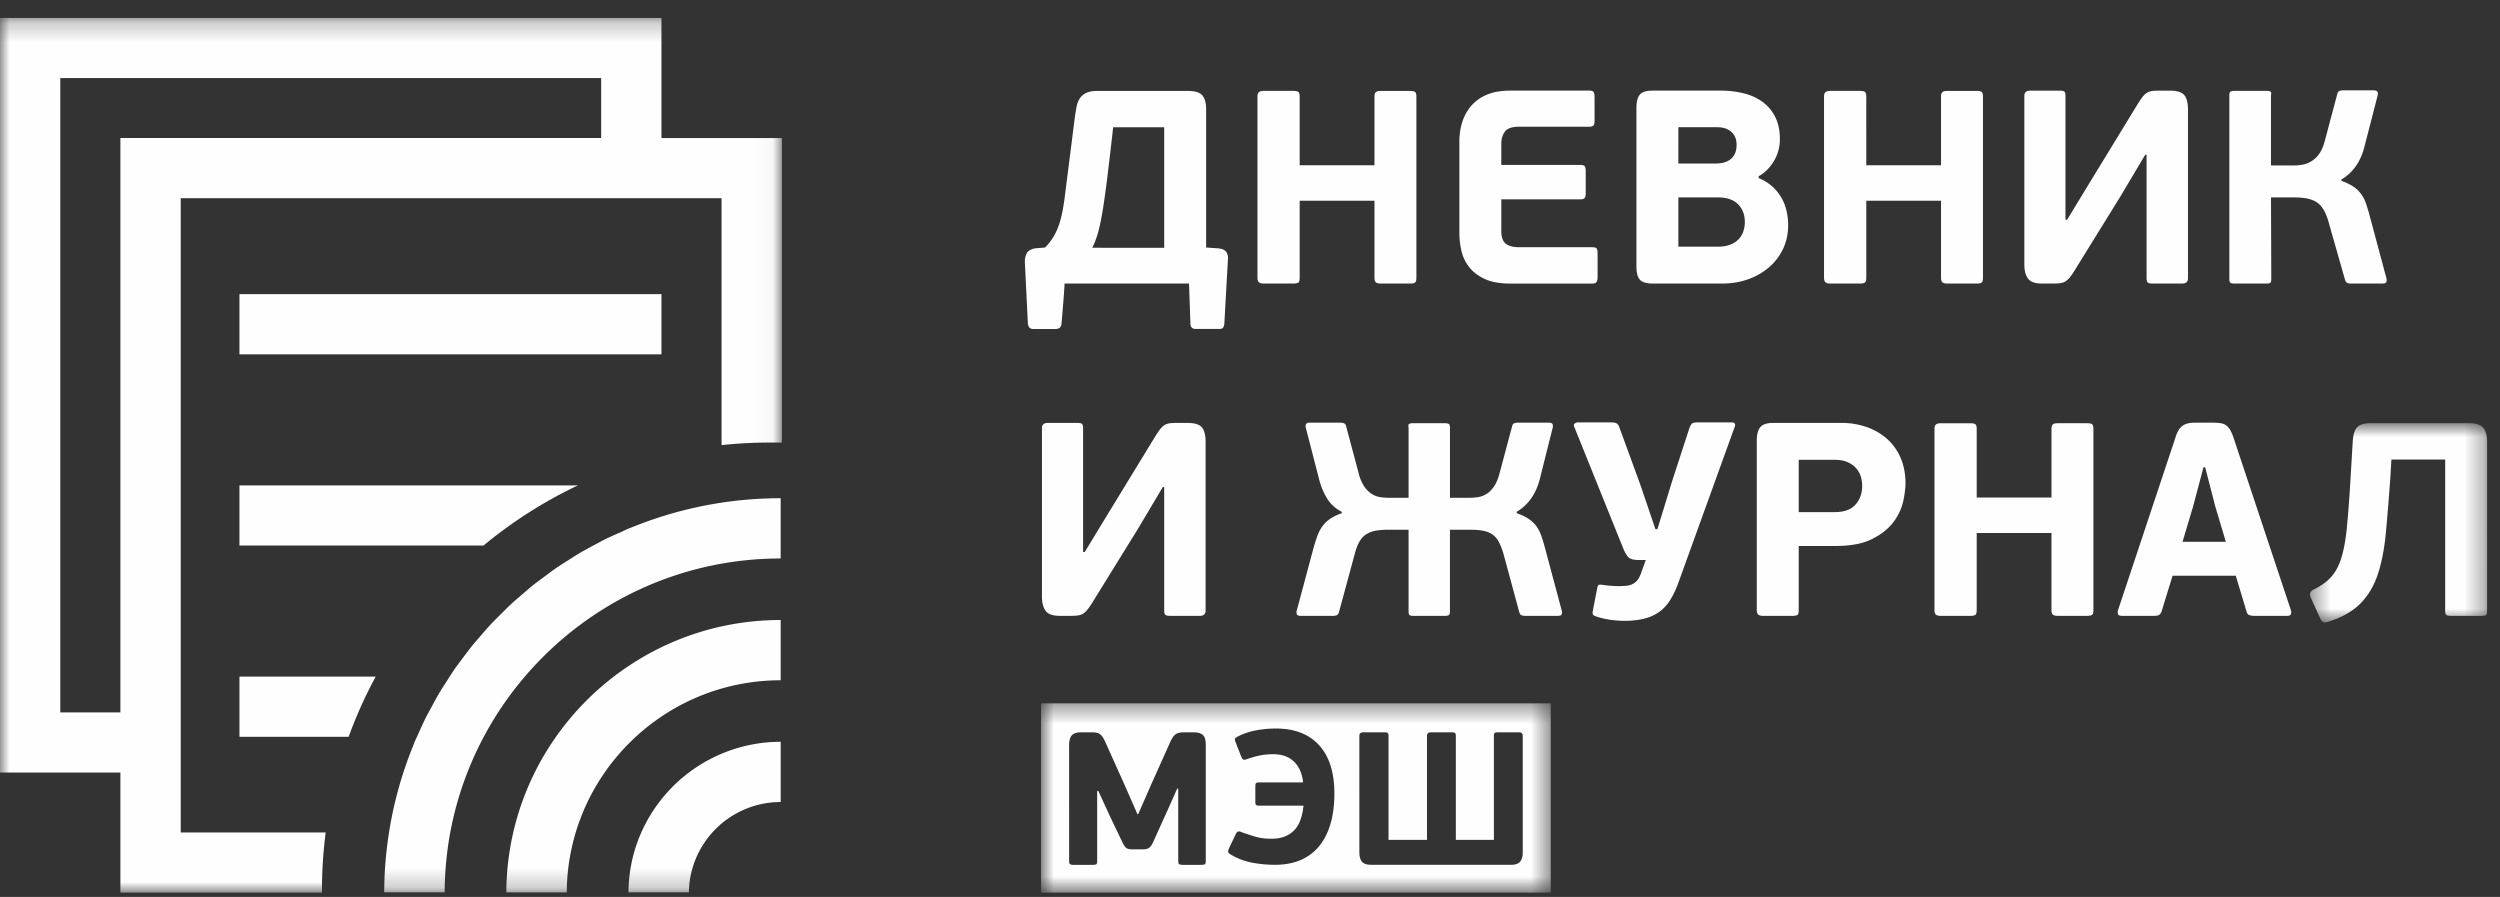 <svg width="131" height="47" xmlns="http://www.w3.org/2000/svg" xmlns:xlink="http://www.w3.org/1999/xlink"><rect width="100%" height="100%" fill="#333333" stroke="none"/><defs><path id="a" d="M.414.783h9.278V11.22H.414z"/><path id="c" d="M.831.421h26.71v9.919H.83z"/><path id="e" d="M0 .227h40.97V46.06H0z"/><path id="g" d="M0 46.773h130.325V.94H0z"/></defs><g fill="none" fill-rule="evenodd"><path d="M57.52 12.248c.087-.298.172-.689.253-1.175.08-.486.165-1.084.252-1.795.087-.712.189-1.582.305-2.61h2.674v6.315H57.23c.107-.192.202-.437.29-.735m-1.895 4.686c.029-.345.06-.69.087-1.037.029-.347.054-.693.073-1.04h6.52l.072 2.077c0 .203.092.304.274.304h1.245c.095 0 .16-.024.196-.073a.463.463 0 0 0 .064-.216l.188-3.374a.579.579 0 0 0-.093-.382c-.074-.102-.22-.162-.441-.182l-.609-.042V5.73c0-.326-.065-.568-.194-.727-.13-.16-.385-.237-.758-.237h-4.758c-.231 0-.42.033-.565.1a.824.824 0 0 0-.338.28c-.082.122-.14.268-.175.441a10.39 10.39 0 0 0-.093.577l-.507 3.993c-.028.252-.065.502-.108.752-.043.249-.1.496-.173.74-.073.247-.172.48-.297.7a2.847 2.847 0 0 1-.477.621l-.52.042c-.222.048-.367.134-.433.254a.924.924 0 0 0-.103.468l.159 3.216c.02.193.11.289.275.289h1.171c.203 0 .308-.101.318-.304M66.223 14.858h1.532c.144 0 .24-.018.282-.058.045-.038.066-.12.066-.245v-4.038h3.919v4.038c0 .115.024.196.071.238.05.043.135.065.26.065h1.519c.145 0 .238-.018.28-.058.045-.038.067-.12.067-.245v-9.49c0-.123-.022-.205-.066-.244-.043-.038-.136-.058-.281-.058h-1.519c-.125 0-.21.022-.26.065-.047.044-.071.122-.071.238v3.592h-3.919V5.066c0-.124-.02-.206-.066-.245-.042-.038-.138-.058-.282-.058h-1.532c-.115 0-.2.022-.253.065-.053.044-.079.122-.079.238v9.49c0 .114.026.195.08.237.051.043.137.065.252.065M77.005 14.022c.203.25.475.45.817.606.342.154.783.231 1.323.231h4.28c.117 0 .194-.027.233-.08.037-.053.056-.137.056-.253v-1.225c0-.144-.015-.238-.05-.281-.035-.044-.114-.065-.24-.065h-3.816c-.307 0-.541-.06-.701-.18-.158-.121-.239-.348-.239-.686v-1.644h4.149c.116 0 .191-.025.225-.079a.483.483 0 0 0 .05-.253V8.99c0-.134-.016-.226-.05-.275-.034-.047-.11-.072-.225-.072h-4.149v-1.11c0-.25.063-.462.188-.635.126-.172.376-.258.752-.258h3.673c.105 0 .179-.023.218-.065.038-.044.056-.128.056-.253V5.095c0-.134-.015-.225-.05-.274-.035-.048-.108-.072-.224-.072h-4.15c-.492 0-.907.074-1.244.224a2.167 2.167 0 0 0-.816.598c-.207.25-.36.534-.456.85a3.416 3.416 0 0 0-.144.997v4.787c0 .326.038.648.116.966.076.318.215.6.418.85M91.365 12.075a1.095 1.095 0 0 1-.658.727c-.182.083-.41.123-.68.123h-2.081v-2.58h2.082c.462 0 .811.12 1.047.36.237.24.355.554.355.937 0 .136-.02.28-.065.433zm-3.419-5.408h2.038c.309 0 .555.08.738.244.184.163.275.386.275.672 0 .202-.035.365-.101.494a.8.8 0 0 1-.26.3 1.028 1.028 0 0 1-.355.152c-.129.028-.253.04-.369.04h-1.966V6.667zm5.487 6.374c.178-.375.267-.792.267-1.255 0-.24-.03-.485-.086-.735a2.424 2.424 0 0 0-.759-1.29 2.331 2.331 0 0 0-.7-.426v-.101c.326-.182.594-.45.8-.8.207-.35.311-.728.311-1.132 0-.453-.078-.84-.238-1.16a2.174 2.174 0 0 0-.658-.794 2.8 2.8 0 0 0-.99-.455 5.042 5.042 0 0 0-1.222-.144h-3.542c-.348 0-.578.07-.693.216-.116.145-.174.37-.174.678v8.335c0 .308.058.532.174.67.115.14.345.21.693.21h3.629c.48 0 .933-.074 1.351-.223a3.43 3.43 0 0 0 1.098-.627c.314-.269.56-.592.739-.967zM95.913 14.858h1.532c.143 0 .24-.018.282-.058.043-.038.066-.12.066-.245v-4.038h3.917v4.038c0 .115.025.196.073.238.047.043.135.065.26.065h1.518c.145 0 .24-.018.282-.058.044-.038.065-.12.065-.245v-9.49c0-.123-.021-.205-.065-.244-.043-.038-.137-.058-.282-.058h-1.518c-.125 0-.213.022-.26.065-.048.044-.073.122-.073.238v3.592h-3.917V5.066c0-.124-.023-.206-.066-.245-.042-.038-.139-.058-.282-.058h-1.532c-.116 0-.2.022-.254.065-.053.044-.08.122-.08.238v9.49c0 .114.027.195.08.237.054.043.138.065.254.065M107.017 14.858h.578c.145 0 .267-.008.369-.022.1-.014.19-.045.266-.094a.889.889 0 0 0 .217-.194c.068-.081.145-.19.231-.325l2.444-3.95 1.287-2.163h.072v6.474c0 .106.02.178.059.216.038.04.125.058.26.058h1.546c.203 0 .304-.091.304-.274V5.76c0-.375-.066-.638-.202-.786-.136-.149-.38-.224-.737-.224h-.594c-.144 0-.265.007-.36.022a.678.678 0 0 0-.262.094.86.86 0 0 0-.216.2 4.428 4.428 0 0 0-.231.333l-2.502 4.095-1.229 2.02h-.087v-6.49c0-.106-.015-.177-.05-.216-.033-.038-.118-.058-.253-.058h-1.547c-.202 0-.304.091-.304.274v8.84c0 .308.063.55.189.729.125.178.375.266.752.266M121.728 10.943c.1.158.19.363.267.613l.883 3.1c.028.096.071.154.13.174a.518.518 0 0 0 .158.028h1.678c.125 0 .195-.037.21-.107a.323.323 0 0 0-.008-.18l-.897-3.347a8.584 8.584 0 0 0-.18-.584 1.74 1.74 0 0 0-.254-.483 1.575 1.575 0 0 0-.405-.383 2.742 2.742 0 0 0-.62-.296v-.071c.627-.375 1.036-.976 1.228-1.803l.665-2.581a.308.308 0 0 0 .007-.18c-.013-.072-.084-.108-.21-.108h-1.617a.59.59 0 0 0-.168.028c-.062.02-.103.077-.124.173l-.649 2.438c-.076.299-.18.534-.31.706a1.41 1.41 0 0 1-.428.39 1.372 1.372 0 0 1-.47.166c-.158.024-.31.036-.455.036H119V4.995c.021-.107.012-.17-.027-.195a.404.404 0 0 0-.203-.037h-1.691a.408.408 0 0 0-.195.037c-.044.024-.066.088-.066.195v9.633c0 .106.022.17.066.193.042.026.109.037.195.037h1.677c.095 0 .163-.011.203-.037.039-.022.056-.087.056-.193l-.015-4.284h1.187c.25 0 .472.017.665.05.193.035.361.095.506.18.145.088.269.21.369.369M61.062 32.213c.037.039.126.058.26.058h1.548c.202 0 .303-.092.303-.274V23.17c0-.375-.068-.636-.203-.786-.135-.148-.38-.222-.737-.222h-.594c-.143 0-.264.006-.36.02a.7.7 0 0 0-.262.094.878.878 0 0 0-.215.202 4.24 4.24 0 0 0-.232.332l-2.502 4.096-1.227 2.018h-.087v-6.489c0-.105-.017-.178-.052-.217-.032-.039-.116-.056-.254-.056h-1.544c-.203 0-.305.09-.305.273v8.84c0 .307.063.55.189.728.125.179.375.267.75.267h.58c.143 0 .266-.006.368-.022a.657.657 0 0 0 .268-.094.875.875 0 0 0 .215-.194c.068-.08.145-.19.232-.323l2.444-3.952 1.286-2.164h.073v6.475c0 .105.02.178.058.216M80.938 28.638a8.228 8.228 0 0 0-.182-.584 1.956 1.956 0 0 0-.252-.485 1.614 1.614 0 0 0-.407-.38c-.163-.112-.37-.21-.622-.297v-.072c.627-.375 1.038-.976 1.232-1.803l.648-2.582a.294.294 0 0 0 .008-.178c-.015-.073-.085-.11-.21-.11H79.52a.567.567 0 0 0-.167.03c-.06.018-.102.077-.122.173l-.65 2.436c-.079.3-.176.534-.296.706-.121.175-.252.304-.39.39-.14.086-.288.143-.442.167a2.988 2.988 0 0 1-.45.035h-1.025v-3.676c0-.106-.02-.172-.065-.195a.423.423 0 0 0-.196-.036H74.04a.417.417 0 0 0-.203.036c-.038.023-.048.089-.028.195v3.676h-1.042c-.144 0-.293-.012-.45-.035-.153-.024-.3-.081-.438-.167a1.327 1.327 0 0 1-.391-.39 2.189 2.189 0 0 1-.297-.706l-.65-2.436c-.02-.096-.06-.155-.123-.173a.562.562 0 0 0-.167-.03h-1.62c-.123 0-.194.037-.208.11a.317.317 0 0 0 .007.178l.666 2.582c.095.404.237.763.426 1.074.188.314.45.557.788.729v.072c-.251.086-.46.188-.622.303a1.692 1.692 0 0 0-.405.397c-.106.15-.19.311-.254.49-.061.178-.122.364-.18.556l-.896 3.345a.3.3 0 0 0-.007.18c.014.072.085.108.21.108h1.72c.047 0 .1-.01.16-.029.056-.02.1-.077.128-.173l.84-3.1c.067-.25.15-.455.246-.613.095-.16.213-.281.355-.368.139-.086.303-.148.489-.181a3.98 3.98 0 0 1 .657-.05h1.058v4.282c0 .107.019.172.057.196.039.024.106.036.203.036h1.647a.411.411 0 0 0 .196-.036c.045-.024.065-.09.065-.196v-4.281h1.055c.253 0 .47.017.659.049.188.033.349.095.483.181.136.087.25.209.341.368.09.158.175.363.252.612l.84 3.1c.027.097.07.155.13.174a.514.514 0 0 0 .16.029h1.732c.127 0 .196-.036.21-.107a.293.293 0 0 0-.007-.181l-.894-3.345zM90.721 22.133h-1.748c-.157 0-.258.02-.306.058-.047.039-.095.12-.144.245l-.911 2.798-.764 2.495h-.103l-.809-2.38-1.071-2.927c-.038-.115-.086-.192-.144-.23-.058-.04-.168-.06-.332-.06H82.71a.289.289 0 0 0-.202.067c-.049.042-.049.112 0 .208l2.544 6.317c.108.259.21.427.311.504.102.077.269.116.5.116h.376l-.233.648c-.057.164-.12.292-.187.383a.744.744 0 0 1-.247.216.861.861 0 0 1-.325.1 4.272 4.272 0 0 1-.794.007 7.671 7.671 0 0 1-.427-.042.654.654 0 0 0-.231-.014c-.047.01-.083.066-.1.173l-.232 1.196c-.02.107-.013.175.02.21.034.035.114.07.24.109.25.076.496.128.737.158.24.028.46.044.651.044.374 0 .708-.036.996-.103.29-.067.55-.173.774-.325.228-.148.425-.347.594-.597a4.45 4.45 0 0 0 .455-.924l2.964-8.206c.068-.162.009-.244-.174-.244M97.23 26.437c-.23.265-.591.397-1.082.397h-1.895v-2.74h1.88c.289 0 .528.047.716.137.187.092.336.207.448.347.11.139.186.288.225.446.038.158.056.306.056.441 0 .384-.116.709-.347.972m1.714-3.381a3.17 3.17 0 0 0-1.07-.656 3.96 3.96 0 0 0-1.41-.239h-3.541c-.347 0-.58.08-.695.239-.116.159-.173.374-.173.643v8.926c0 .114.026.194.079.238.053.043.136.064.252.064h1.52c.144 0 .238-.017.28-.05.044-.034.066-.118.066-.252v-3.36h1.924c.809 0 1.458-.125 1.943-.376.487-.249.858-.55 1.114-.902a2.83 2.83 0 0 0 .499-1.08c.076-.37.115-.68.115-.93 0-.463-.077-.886-.231-1.27a2.8 2.8 0 0 0-.672-.995M109.348 22.177h-1.52c-.124 0-.211.02-.26.064-.048.044-.07.123-.07.238v3.591h-3.919V22.48c0-.125-.022-.206-.067-.245-.042-.038-.136-.057-.28-.057h-1.533c-.116 0-.2.02-.253.064-.053.044-.08.123-.08.238v9.49c0 .115.027.193.08.238.053.043.137.064.253.064h1.533c.144 0 .238-.02.28-.058.045-.037.067-.12.067-.244V27.93h3.918v4.038c0 .115.023.193.072.238.048.043.135.064.26.064h1.52c.143 0 .237-.02.28-.058.044-.037.065-.12.065-.244v-9.49c0-.125-.02-.206-.065-.245-.043-.038-.137-.057-.28-.057M114.364 28.392l.55-1.838.549-2.07h.088l.534 2.07.55 1.838h-2.271zm2.494-5.869a.77.77 0 0 0-.224-.246.684.684 0 0 0-.304-.106 3.13 3.13 0 0 0-.418-.024h-.868c-.145 0-.272.012-.383.037a.784.784 0 0 0-.288.122.822.822 0 0 0-.218.238 1.602 1.602 0 0 0-.166.397l-3.008 9.041a.316.316 0 0 0 .007.202c.024.059.09.086.195.086h1.692c.135 0 .229-.02.283-.063a.437.437 0 0 0 .122-.21l.563-1.83h3.31l.566 1.875c.028.104.08.169.153.193a.86.86 0 0 0 .266.035h1.72c.107 0 .17-.033.188-.1a.292.292 0 0 0 0-.188l-3.007-9.041a2.219 2.219 0 0 0-.181-.418z" fill="#FEFEFE"/><g transform="translate(120.633 21.393)"><mask id="b" fill="#fff"><use xlink:href="#a"/></mask><path d="M9.49 1.022C9.354.863 9.112.783 8.766.783h-5.19c-.348 0-.585.077-.71.232-.125.154-.196.399-.216.734L2.52 3.94a64.829 64.829 0 0 1-.18 2.344c-.061.63-.16 1.15-.29 1.565-.129.413-.309.746-.535.995-.225.25-.527.465-.903.65-.106.046-.168.11-.187.187a.358.358 0 0 0 .028.245l.492 1.082c.047.114.11.181.18.202.073.018.162.01.268-.03.712-.23 1.271-.55 1.67-.96.398-.407.702-.917.904-1.528.201-.609.34-1.329.418-2.156.077-.826.155-1.774.232-2.84l.06-1.01h2.818v7.932c0 .105.02.175.064.21.043.033.118.049.224.049h1.605c.135 0 .22-.016.254-.05.033-.034.05-.104.05-.209V1.75c0-.326-.067-.568-.203-.727" fill="#FEFEFE" mask="url(#b)"/></g><g transform="translate(53.72 36.433)"><mask id="d" fill="#fff"><use xlink:href="#c"/></mask><path d="M2.301 2.633c0-.252.048-.43.143-.534.097-.106.262-.159.494-.159h.575c.186 0 .325.035.414.104.089.07.173.19.253.362l1.084 2.416.618 1.407h.04l.676-1.545 1.014-2.26c.08-.177.167-.303.262-.375.097-.073.252-.109.463-.109h.489c.21 0 .37.044.477.134.106.088.159.26.159.51v6.1c0 .094-.018.15-.05.17-.033.02-.094.03-.18.03h-.99a.35.35 0 0 1-.165-.03c-.037-.02-.057-.076-.057-.17V4.893h-.057l-.409.921-.824 1.823c-.074.172-.147.287-.224.346-.076.06-.189.09-.342.09H5.62c-.166 0-.28-.03-.344-.09-.063-.059-.134-.174-.213-.346l-.617-1.288-.614-1.337h-.06v3.674c0 .093-.016.15-.05.169-.033.02-.094.03-.18.03H2.528a.376.376 0 0 1-.167-.03c-.04-.02-.059-.076-.059-.17V2.634zm8.387 5.37l.338-.713c.034-.073.07-.121.11-.144.04-.023.105-.015.2.024.216.08.451.157.705.234.251.075.535.113.852.113.287 0 .528-.041.727-.125.198-.082.364-.197.501-.346.136-.148.24-.329.312-.544a3.19 3.19 0 0 0 .15-.719H12.25c-.074 0-.124-.011-.151-.035-.026-.023-.039-.07-.039-.143v-.842c0-.079.013-.132.039-.159.027-.025.077-.04.15-.04h2.314c-.053-.474-.214-.84-.483-1.093-.267-.254-.63-.383-1.086-.383-.253 0-.484.023-.697.066a4.88 4.88 0 0 0-.674.192c-.092.033-.16.04-.199.02-.038-.02-.075-.075-.11-.168l-.268-.684c-.047-.112-.063-.187-.054-.228.01-.04.054-.079.134-.118.311-.16.64-.27.983-.332a5.69 5.69 0 0 1 1.024-.095c.979 0 1.736.292 2.268.876.535.585.801 1.43.801 2.532 0 .56-.062 1.071-.188 1.532-.128.458-.317.85-.573 1.177a2.54 2.54 0 0 1-.974.76c-.394.177-.858.265-1.395.265-.39 0-.785-.038-1.185-.113a3.39 3.39 0 0 1-1.138-.44c-.06-.034-.097-.075-.11-.119-.014-.046.004-.116.05-.208zm6.822-5.876c0-.125.07-.187.207-.187h1.113c.093 0 .15.013.174.039.024.027.035.077.035.148v5.45h2.015v-5.45c0-.125.07-.187.21-.187h1.082c.093 0 .153.013.18.039.025.027.04.077.04.148v5.45h1.994v-5.45c0-.071.012-.12.036-.148.023-.026.08-.039.174-.039h1.102c.132 0 .2.062.2.187V8.22c0 .225-.047.392-.14.5-.093.11-.252.163-.477.163h-7.331c-.223 0-.383-.053-.477-.163-.091-.108-.137-.275-.137-.5V2.127zM.83 10.34h26.71V.421H.83v9.92z" fill="#FEFEFE" mask="url(#d)"/></g><g transform="translate(0 .713)"><mask id="f" fill="#fff"><use xlink:href="#e"/></mask><path d="M6.309 6.519v30.098h-3.15V3.378h28.342v3.14H6.31zM34.66.227H.001v39.54h6.308v6.293h10.563v-.203c0-1 .071-1.982.194-2.948H9.47V9.671h28.34v12.94a23.935 23.935 0 0 1 2.504-.134h.656V6.52H34.66V.227z" fill="#FEFEFE" mask="url(#f)"/></g><mask id="h" fill="#fff"><use xlink:href="#g"/></mask><path fill="#FEFEFE" mask="url(#h)" d="M12.547 18.566H34.66v-3.153H12.547zM12.547 38.608h5.722c.397-1.09.87-2.144 1.418-3.153h-7.14v3.153zM12.547 28.586h12.79a23.513 23.513 0 0 1 4.948-3.152H12.547v3.152zM26.532 46.76h3.166c.039-6.135 5.05-11.114 11.21-11.114v-3.158c-7.905 0-14.338 6.396-14.376 14.271"/><path d="M40.908 38.87a7.992 7.992 0 0 0-7.622 5.595 7.95 7.95 0 0 0-.354 2.294h3.166a4.766 4.766 0 0 1 .82-2.613 4.816 4.816 0 0 1 3.99-2.12V38.87zM32.992 27.68l-.03.005c-.142.06-.275.129-.414.19-.289.127-.578.254-.862.394-.175.088-.346.185-.519.276-.272.144-.543.289-.806.444-.178.105-.35.219-.525.329-.248.157-.498.313-.74.48-.18.125-.355.26-.53.39-.225.166-.452.33-.67.506-.182.146-.357.303-.535.455-.2.172-.4.341-.593.521-.186.17-.358.35-.539.527-.172.174-.351.346-.519.526-.183.196-.354.399-.528.6-.151.176-.306.348-.452.528-.176.22-.342.447-.513.672-.127.175-.262.346-.385.524-.168.243-.325.494-.485.746-.11.17-.222.34-.325.515-.158.266-.303.54-.45.812-.09.17-.185.338-.273.511-.14.285-.27.576-.4.867-.058.137-.127.268-.186.406l-.005.03a20.573 20.573 0 0 0-1.575 7.825H23.3c.039-9.653 7.92-17.495 17.607-17.495v-3.157c-2.802 0-5.473.564-7.915 1.572" fill="#FEFEFE" mask="url(#h)"/></g></svg>